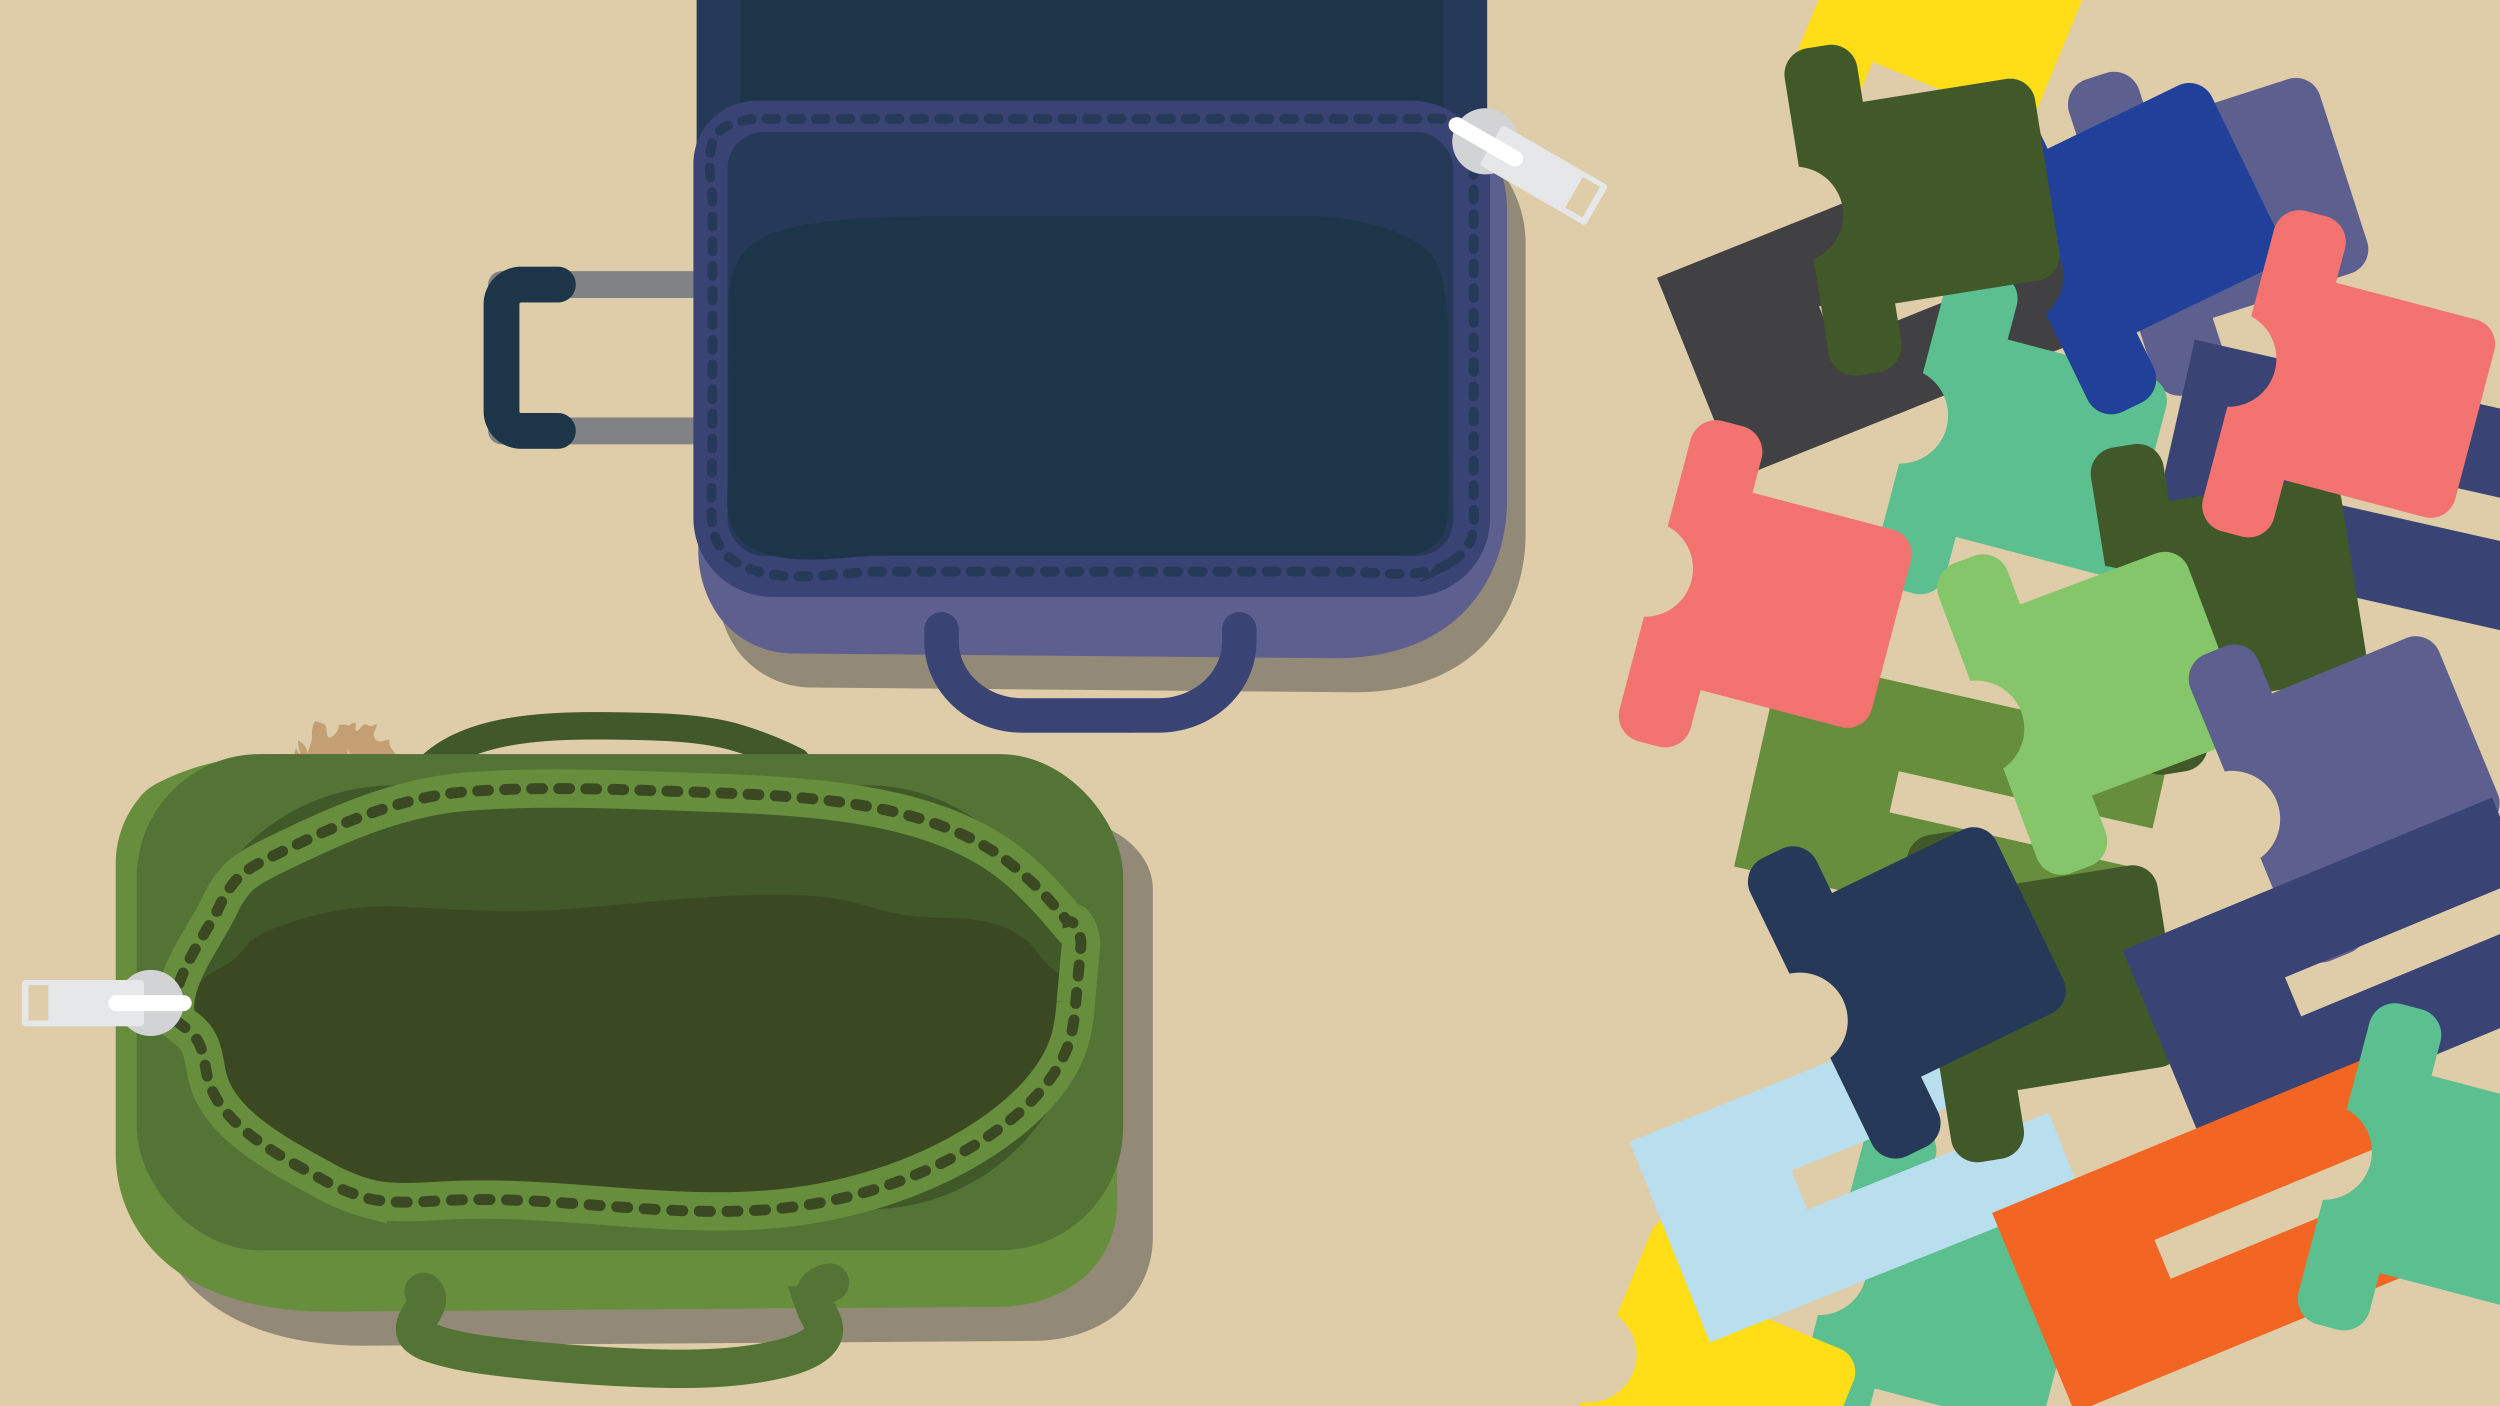 <svg preserveAspectRatio="none" id="ba83d95b-85a1-4f32-a450-6e5025f81155" data-name="Layer 1" xmlns="http://www.w3.org/2000/svg" xmlns:xlink="http://www.w3.org/1999/xlink" viewBox="0 0 530.043 298.149"><rect x="0" y="0" width="530.043" height="298.149" fill="#808080" stroke="none"/><defs><style>.a7e22af4-ccee-4b69-9863-d2e8f6b7bb3e,.aa09240c-b337-42e3-b614-13929a1484df,.ae12e41c-7b70-426e-a2f9-348025c00c42,.b85dfc0e-8a72-4c58-9271-95b1b7e4c9a9,.b90dbdc7-ed90-4455-88ac-13b5bed6584d,.beb9ccd6-4db5-401e-b828-9f155d3335a2,.e1fe3df4-1eb3-4565-b8d0-0aa7bbffadaf,.eaedfe8a-b4c8-46b8-910b-0bb87baee733,.ef325463-37d1-402f-b356-dce6e19d8637,.f5fb5c71-4e1f-437d-ae2f-297c7eee3df5,.fbefa9f8-8d2e-42f9-a593-d13906814b3f{fill:none;}.bc0e1ccb-54b5-4519-84f1-21f2f43ab437{clip-path:url(#a85fbd67-6d79-4b27-bdd7-235fd926e8ad);}.aa0ad25d-046a-4a76-a816-8e806506c050{fill:#decda8;}.b450485f-6228-4861-a613-fc25e8965fce{fill:#c59f74;}.a78d79db-a739-48c6-9701-a85b408e33b8{fill:#ddc09b;}.a0cce3ce-60e6-4390-a3db-79f70c78be3b,.b009493a-8e3d-4083-abbb-8e8c8ef4f193{fill:#1d3549;}.ae12e41c-7b70-426e-a2f9-348025c00c42,.b009493a-8e3d-4083-abbb-8e8c8ef4f193{stroke:#273958;}.a7e22af4-ccee-4b69-9863-d2e8f6b7bb3e,.ae12e41c-7b70-426e-a2f9-348025c00c42,.b009493a-8e3d-4083-abbb-8e8c8ef4f193,.b85dfc0e-8a72-4c58-9271-95b1b7e4c9a9,.b90dbdc7-ed90-4455-88ac-13b5bed6584d,.beb9ccd6-4db5-401e-b828-9f155d3335a2,.e1fe3df4-1eb3-4565-b8d0-0aa7bbffadaf,.eaedfe8a-b4c8-46b8-910b-0bb87baee733,.ef325463-37d1-402f-b356-dce6e19d8637,.f5fb5c71-4e1f-437d-ae2f-297c7eee3df5,.fbefa9f8-8d2e-42f9-a593-d13906814b3f{stroke-linecap:round;}.b009493a-8e3d-4083-abbb-8e8c8ef4f193,.b85dfc0e-8a72-4c58-9271-95b1b7e4c9a9,.b90dbdc7-ed90-4455-88ac-13b5bed6584d,.beb9ccd6-4db5-401e-b828-9f155d3335a2,.ef325463-37d1-402f-b356-dce6e19d8637{stroke-linejoin:round;}.b009493a-8e3d-4083-abbb-8e8c8ef4f193{stroke-width:9.23px;}.b70515b7-bbc0-4903-91df-4ebd5dfeb327,.b7d7f70c-bc8e-4780-9b65-1658545c9b06{fill:#414042;}.b7d7f70c-bc8e-4780-9b65-1658545c9b06{opacity:0.48;}.ef325463-37d1-402f-b356-dce6e19d8637{stroke:#808285;stroke-width:5.691px;}.e8d18c53-72d4-4e59-a734-dee2bc2182f5{fill:#5d5f8f;}.a04ccfc6-cb67-4a69-80ee-8ff2623214de{fill:#394374;}.a3721d7a-cdb5-49cc-9889-ace62209726d{fill:#273958;}.b85dfc0e-8a72-4c58-9271-95b1b7e4c9a9{stroke:#394374;stroke-width:7.314px;}.beb9ccd6-4db5-401e-b828-9f155d3335a2{stroke:#1d3549;stroke-width:7.588px;}.a7e22af4-ccee-4b69-9863-d2e8f6b7bb3e,.ae12e41c-7b70-426e-a2f9-348025c00c42,.e1fe3df4-1eb3-4565-b8d0-0aa7bbffadaf,.eaedfe8a-b4c8-46b8-910b-0bb87baee733,.f5fb5c71-4e1f-437d-ae2f-297c7eee3df5,.fbefa9f8-8d2e-42f9-a593-d13906814b3f{stroke-miterlimit:10;}.ae12e41c-7b70-426e-a2f9-348025c00c42{stroke-width:2.09px;stroke-dasharray:2.09 3.135;}.aee2a227-3154-46ad-8a8a-11030fa78b74{fill:#d1d3d4;}.a5551ff1-ac22-478e-84bd-27ab953d20dc{fill:#e6e7e8;}.b55c6408-1ff7-46fc-8827-d07100a3ad05{fill:#fff;}.b90dbdc7-ed90-4455-88ac-13b5bed6584d{stroke:#415829;stroke-width:5.813px;}.e427bb2c-407f-42c9-8e70-4637dc650a73{fill:#678e3d;}.a9561aef-2452-4486-9125-735f6dda85e3{fill:#537435;}.faad632d-9cac-427f-aa31-a94dfb9f7513{fill:#415829;}.f290e117-84f5-4df6-a7ff-c4369cfa857a{fill:#3b4923;}.fbefa9f8-8d2e-42f9-a593-d13906814b3f{stroke:#537435;}.e1fe3df4-1eb3-4565-b8d0-0aa7bbffadaf,.fbefa9f8-8d2e-42f9-a593-d13906814b3f{stroke-width:8.138px;}.e1fe3df4-1eb3-4565-b8d0-0aa7bbffadaf{stroke:#678e3d;}.a7e22af4-ccee-4b69-9863-d2e8f6b7bb3e,.eaedfe8a-b4c8-46b8-910b-0bb87baee733,.f5fb5c71-4e1f-437d-ae2f-297c7eee3df5{stroke:#3b4923;stroke-width:2.325px;}.f5fb5c71-4e1f-437d-ae2f-297c7eee3df5{stroke-dasharray:2.295 3.442;}.eaedfe8a-b4c8-46b8-910b-0bb87baee733{stroke-dasharray:2.34 3.51;}.ba759f64-04b7-41ed-84b9-cf60eae05bf7{fill:#5bbf90;}.a0e22e3c-1a36-42d0-8908-f23da11f1f20{fill:#21409a;}.ff284b58-be41-4494-8b9f-39220c4e4b06{fill:#ffde17;}.ae9bb7fe-6942-4724-a1df-ef82475fc659{fill:#b9deee;}.a1d48217-190e-40b4-a67a-f5e737c1c1e5{fill:#f37371;}.a89c9362-5e11-4987-ae08-813f11cc4431{fill:#86c66b;}.e9e88e3f-e190-4807-b53f-e447d2f473af{fill:#f26522;}</style><clipPath id="a85fbd67-6d79-4b27-bdd7-235fd926e8ad"><rect class="aa09240c-b337-42e3-b614-13929a1484df" width="530.043" height="298.149"/></clipPath></defs><title>Artboard 175</title><g class="bc0e1ccb-54b5-4519-84f1-21f2f43ab437"><g class="bc0e1ccb-54b5-4519-84f1-21f2f43ab437"><rect class="aa0ad25d-046a-4a76-a816-8e806506c050" x="115.947" y="-115.947" width="298.149" height="530.043" transform="translate(115.947 414.096) rotate(-90)"/><path class="b450485f-6228-4861-a613-fc25e8965fce" d="M85.456,162.207a.812.812,0,0,1-.836-.483,6.404,6.404,0,0,1-.315-.99,7.622,7.622,0,0,0-1.178-1.851,2.514,2.514,0,0,1-.562-2.054c-.973.034-2.054.712-2.825.119a1.676,1.676,0,0,1-.367-1.804,6.178,6.178,0,0,0,.537-1.686,6.833,6.833,0,0,1-1.122.478c-.562.07-1.034-.481-1.524-.38a.812.812,0,0,0-.393.273l-.912.956a.529.529,0,0,1-.226.164c-.312.086-.466-.388-.379-.7s.238-.694.005-.919c-.272-.262-.705.011-.997.25s-.823.396-.968.047l-1.28.035a.361.361,0,0,0-.232.061.385.385,0,0,0-.092.258,3.042,3.042,0,0,1-1.499,2.263.619.619,0,0,1-.651.063.646.646,0,0,1-.19-.297c-.216-.546-.196-1.92-.524-2.313-.35-.419-1.577-.585-2.115-.828a5.565,5.565,0,0,0-.644,3.4c.013,1.201-.953,2.7-.882,3.715a3.625,3.625,0,0,0-2.081-2.988,7.384,7.384,0,0,0,.697,3.226,3.093,3.093,0,0,1-1.1-1.665,4.812,4.812,0,0,0-.364,2.982,1.531,1.531,0,0,1,.052.605.434.434,0,0,1-.417.371,2.439,2.439,0,0,1-1.484,1.719c.029.447.712.356,1.114.159,1.067-.522,2.503-.714,3.322.146a23.934,23.934,0,0,1,2.724-2.249l-.467.261c3.359,1.78,7.138,3.382,10.858,2.605a2.189,2.189,0,0,0-.821-2.731,3.371,3.371,0,0,0,4.18.679l-.278-.473c.105-.615.989-.686,1.558-.431A5.943,5.943,0,0,0,85.456,162.207Z"/><path class="a78d79db-a739-48c6-9701-a85b408e33b8" d="M72.424,165.303a12.681,12.681,0,0,0,1.127-7.374,10.423,10.423,0,0,0,.768,2.282,1.586,1.586,0,0,0,.604.767c.706.384,1.49-.332,1.976-.973l.088,2.646a7.234,7.234,0,0,0,4.363-1.205,8.051,8.051,0,0,1-5.661,5.177.731.731,0,0,0-.083-1.123,1.142,1.142,0,0,0-.554-.14,10.205,10.205,0,0,0-2.628.499,2.853,2.853,0,0,1-2.549-.408c-1.125-1.032-.5-3.061-1.452-4.254a3.015,3.015,0,0,0-2.306-.936c-.856-.027-1.715.118-2.567.037.151.607.964.859,1.128,1.462.193.71-.653,1.291-1.388,1.33a8.245,8.245,0,0,0-2.195.039,6.446,6.446,0,0,0,3.333,1.343,2.957,2.957,0,0,1,1.434.334c.408.284.551.992.125,1.248"/><path class="b450485f-6228-4861-a613-fc25e8965fce" d="M474.739,216.676a.333.333,0,0,1-.343-.198,2.629,2.629,0,0,1-.129-.406,3.129,3.129,0,0,0-.484-.76,1.032,1.032,0,0,1-.231-.843c-.399.014-.843.292-1.16.049a.688.688,0,0,1-.15-.74,2.536,2.536,0,0,0,.221-.692,2.804,2.804,0,0,1-.46.196c-.231.029-.424-.197-.626-.156a.333.333,0,0,0-.161.112l-.374.392a.217.217,0,0,1-.093.067c-.128.035-.191-.159-.155-.287s.098-.285.002-.377c-.112-.108-.289.005-.409.103s-.338.162-.397.019l-.525.014a.148.148,0,0,0-.095.025.158.158,0,0,0-.038.106,1.249,1.249,0,0,1-.615.929.254.254,0,0,1-.267.026.265.265,0,0,1-.078-.122c-.089-.224-.08-.788-.215-.949-.144-.172-.647-.24-.868-.34a2.284,2.284,0,0,0-.264,1.396c.005.493-.391,1.108-.362,1.525a1.488,1.488,0,0,0-.854-1.226,3.031,3.031,0,0,0,.286,1.324,1.27,1.27,0,0,1-.451-.683,1.975,1.975,0,0,0-.149,1.224.628.628,0,0,1,.021.249.178.178,0,0,1-.171.152,1.001,1.001,0,0,1-.609.706c.012.183.292.146.457.065a1.193,1.193,0,0,1,1.364.06,9.823,9.823,0,0,1,1.118-.923l-.192.107a6.832,6.832,0,0,0,4.457,1.069.899.899,0,0,0-.337-1.121,1.384,1.384,0,0,0,1.716.279l-.114-.194c.043-.252.406-.282.64-.177A2.439,2.439,0,0,0,474.739,216.676Z"/><path class="a78d79db-a739-48c6-9701-a85b408e33b8" d="M469.39,217.947a5.205,5.205,0,0,0,.462-3.027,4.279,4.279,0,0,0,.315.937.651.651,0,0,0,.248.315c.29.158.612-.136.811-.399l.036,1.086a2.969,2.969,0,0,0,1.791-.495,3.305,3.305,0,0,1-2.324,2.125.3.3,0,0,0-.034-.461.469.469,0,0,0-.227-.058,4.189,4.189,0,0,0-1.079.205,1.171,1.171,0,0,1-1.046-.168c-.462-.424-.205-1.257-.596-1.746a1.238,1.238,0,0,0-.947-.384c-.351-.011-.704.049-1.054.015.062.249.396.352.463.6.079.292-.268.53-.57.546a3.384,3.384,0,0,0-.901.016,2.646,2.646,0,0,0,1.368.551,1.214,1.214,0,0,1,.589.137c.167.116.226.407.051.512"/><path class="b450485f-6228-4861-a613-fc25e8965fce" d="M420.652,78.43l2.92-.91a.755.755,0,0,0,.618.759,1.971,1.971,0,0,0,1.052-.128,12.473,12.473,0,0,0,2.907-1.399c.339.892,1.618.801,2.538.545L434.467,76.242a3.773,3.773,0,0,0-.999,3.59,13.478,13.478,0,0,0-7.126,1.009,2.757,2.757,0,0,0-1.502,1.209c-.571,1.233.629,2.517,1.702,3.349a9.75,9.75,0,0,1-2.429,1.284,1.663,1.663,0,0,1-.988.122c-.818-.226-.876-1.45-.362-2.125a12.985,12.985,0,0,1,1.98-1.584c-.766-1.171-2.442-1.217-3.833-1.063-1.763.195-3.53,4.778-5.207,2.174-1.171-1.817,1.486-5.503,2.68-6.59C418.63,78.802,419.703,78.726,420.652,78.43Z"/><path class="a78d79db-a739-48c6-9701-a85b408e33b8" d="M422.429,84.055c.223.069.319-.266.35-.497a2.822,2.822,0,0,1,1.501-1.769A31.188,31.188,0,0,1,428.134,79.697a8.523,8.523,0,0,0-4.127,1.689c-.418.321-.842.78-.747,1.298.052.286.259.528.297.816.074.563-.56,1.012-1.126.972a2.912,2.912,0,0,1-1.5-.751.528.528,0,0,1-.179.787.797.797,0,0,1-.866-.163,1.711,1.711,0,0,1-.449-.809,4.222,4.222,0,0,1,.06-2.547,4.951,4.951,0,0,1-1.603,5.17.283.283,0,0,1,.257-.329,9.194,9.194,0,0,0-.528-3.992,5.535,5.535,0,0,0,1.647,1.316.486.486,0,0,0,.413.069c.152-.07.193-.264.214-.43l.159-1.244,1.085,1.074a.268.268,0,0,0,.476-.026l2.327-2.696c-.412,1.787-2.513,3.047-2.327,4.872,1.702-1.909,3.501-3.885,5.896-4.782a11.24,11.24,0,0,0-.353,1.465.87.87,0,0,0,.012.479.908.908,0,0,0,.412.384l1.569.935a10.555,10.555,0,0,0-2.458-.183.912.912,0,0,0-.621.192.79.79,0,0,0-.071.835,2.8,2.8,0,0,1,.286.835l-1.98.202a.842.842,0,0,0-.613.24c-.137.18-.004.526.216.472"/><path class="a78d79db-a739-48c6-9701-a85b408e33b8" d="M299.864,92.569a16.829,16.829,0,0,1,2.603-5.727,1.767,1.767,0,0,0,.825,2.319,1.544,1.544,0,0,0,2.06-1.17c0,2.633,1.978,5.208,1.148,7.708a9.849,9.849,0,0,0,4.18-2.618,9.598,9.598,0,0,0,.51,1.878"/><path class="a78d79db-a739-48c6-9701-a85b408e33b8" d="M156.283,269.147a5.39,5.39,0,0,1-3.843-3.02c.796-.657,1.97-.516,2.938-.876s1.555-1.959.578-2.292a6.623,6.623,0,0,0,3.762,1.266,2.858,2.858,0,0,0,2.229,3.832"/><rect class="b009493a-8e3d-4083-abbb-8e8c8ef4f193" x="152.31" y="-27.451" width="158.382" height="60.128" transform="translate(463.002 5.226) rotate(-180)"/><path class="b7d7f70c-bc8e-4780-9b65-1658545c9b06" d="M156.401,137.973a19.717,19.717,0,0,0,15.889,7.791l114.67,1.012c27.443,0,36.49-18.46,36.49-33.439l0-61.668a25.34,25.34,0,0,0-3.799-13.432,9.699,9.699,0,0,0-2.953-3.243,40.389,40.389,0,0,0-24.291-6.283L168.16,34.693c-9.022.289-16.173,7.072-16.173,15.341v73.834a24.053,24.053,0,0,0,4.271,13.905Q156.329,137.873,156.401,137.973Z"/><polyline class="ef325463-37d1-402f-b356-dce6e19d8637" points="156.632 60.336 106.331 60.336 106.331 91.358 156.632 91.358"/><path class="e8d18c53-72d4-4e59-a734-dee2bc2182f5" d="M152.472,130.755a19.717,19.717,0,0,0,15.889,7.791l114.67,1.012c27.443,0,36.49-18.46,36.49-33.439l0-61.668a25.34,25.34,0,0,0-3.799-13.432,9.699,9.699,0,0,0-2.953-3.243,40.389,40.389,0,0,0-24.291-6.283L164.232,27.475c-9.022.289-16.173,7.072-16.173,15.341v73.834a24.053,24.053,0,0,0,4.271,13.905Q152.401,130.655,152.472,130.755Z"/><path class="a04ccfc6-cb67-4a69-80ee-8ff2623214de" d="M163.754,21.354H299.184a16.74,16.74,0,0,1,16.74,16.74v75.047a13.405,13.405,0,0,1-13.405,13.405H163.754A16.74,16.74,0,0,1,147.014,109.806V38.094A16.74,16.74,0,0,1,163.754,21.354Z" transform="translate(462.938 147.899) rotate(-180)"/><rect class="a3721d7a-cdb5-49cc-9889-ace62209726d" x="154.261" y="27.992" width="153.858" height="89.872" rx="7.603" transform="translate(462.38 145.857) rotate(-180)"/><path class="a0cce3ce-60e6-4390-a3db-79f70c78be3b" d="M240.634,45.866H202.914c-10.655,0-20.597-.123-31.062,1.625a36.976,36.976,0,0,0-8.799,2.22c-9.034,3.971-8.605,11.694-8.652,19.088-.036,5.58,0,11.161,0,16.742V99.611c.001,5.938-1.732,12.968,5.044,16.579,8.34,4.446,20.663,1.48,29.92,1.48h89.167c6.296,0,12.604.094,18.9,0,6.988-.104,9.372-3.978,9.573-9.304.276-7.313.001-14.675.001-21.992V69.853a48.15,48.15,0,0,0-.856-8.798,16.141,16.141,0,0,0-1.97-6.144c-1.743-2.7-4.966-4.438-8.231-5.715a50.523,50.523,0,0,0-16.12-3.329Z"/><path class="b85dfc0e-8a72-4c58-9271-95b1b7e4c9a9" d="M262.756,133.423v2.566c0,8.67-7.673,15.699-17.138,15.699H216.762c-9.465,0-17.138-7.029-17.138-15.699v-2.566"/><path class="beb9ccd6-4db5-401e-b828-9f155d3335a2" d="M118.276,60.336h-8.004a4.179,4.179,0,0,0-3.941,4.381V86.977a4.179,4.179,0,0,0,3.941,4.381h8.004"/><path class="ae12e41c-7b70-426e-a2f9-348025c00c42" d="M307.901,119.041c5.467-3.691,4.539-7.665,4.539-13.048V38.559c0-5.688,1.445-12.235-6.687-13.375a35.576,35.576,0,0,0-4.738,0h-139.424a19.391,19.391,0,0,0-5.343.689c-2.535.74-4.747,2.146-5.313,4.624-1.079,4.728.119,8.492.119,13.129V86.262c-0,5.015-.089,10.03-.114,15.045-.033,6.512-1.572,14.11,5.482,18.152a19.655,19.655,0,0,0,5.332,1.94c8.339,1.943,17.288-.228,25.768-.215q6.676.01,13.353,0h83.92c6.134,0,15.29,1.566,20.803-.871A14.796,14.796,0,0,0,307.901,119.041Z"/><circle class="aee2a227-3154-46ad-8a8a-11030fa78b74" cx="314.913" cy="29.961" r="7.013"/><rect class="a5551ff1-ac22-478e-84bd-27ab953d20dc" x="322.419" y="24.217" width="9.818" height="25.907" rx="0.701" transform="translate(523.102 -227.778) rotate(119.983)"/><rect class="b55c6408-1ff7-46fc-8827-d07100a3ad05" x="313.327" y="21.22" width="3.383" height="17.698" rx="1.691" transform="translate(498.488 -227.767) rotate(119.982)"/><rect class="aa0ad25d-046a-4a76-a816-8e806506c050" x="331.798" y="39.716" width="7.508" height="4.208" transform="translate(539.463 -227.928) rotate(119.983)"/><path class="b7d7f70c-bc8e-4780-9b65-1658545c9b06" d="M238.953,276.501c-4.336,4.875-11.785,7.735-19.672,7.791L77.306,285.305c-33.977,0-45.179-18.46-45.179-33.439l0-61.668a21.855,21.855,0,0,1,4.703-13.432,10.874,10.874,0,0,1,3.657-3.243c8.651-4.661,19.388-6.698,30.076-6.283l153.83,5.98c11.17.289,20.024,7.072,20.024,15.341V262.396a20.962,20.962,0,0,1-5.287,13.905Q239.041,276.402,238.953,276.501Z"/><path class="b90dbdc7-ed90-4455-88ac-13b5bed6584d" d="M91.14,162.568c9.006-8.627,26.125-8.875,40.777-8.633,7.858.129,15.91.283,23.208,2.151a76.724,76.724,0,0,1,13.738,5.34"/><path class="e427bb2c-407f-42c9-8e70-4637dc650a73" d="M231.36,269.283c-4.336,4.875-11.785,7.735-19.672,7.791L69.714,278.087c-33.977,0-45.179-18.46-45.179-33.439l0-61.668a21.855,21.855,0,0,1,4.703-13.432,10.874,10.874,0,0,1,3.657-3.243c8.651-4.661,19.388-6.698,30.076-6.283l153.83,5.98c11.17.289,20.024,7.072,20.024,15.341V255.178a20.962,20.962,0,0,1-5.287,13.905Q231.449,269.184,231.36,269.283Z"/><rect class="a9561aef-2452-4486-9125-735f6dda85e3" x="28.989" y="159.882" width="209.13" height="105.191" rx="26.121"/><rect class="faad632d-9cac-427f-aa31-a94dfb9f7513" x="38.651" y="166.521" width="190.494" height="89.872" rx="44.936"/><path class="f290e117-84f5-4df6-a7ff-c4369cfa857a" d="M123.463,192.48c13.703-1.138,27.166-2.851,41.271-2.755a74.13,74.13,0,0,1,13.949,1.065c4.577.914,8.85,2.605,13.51,3.252,9.339,1.295,16.065-.713,23.911,4.225,3.041,1.914,3.717,3.793,5.778,6.054,1.616,1.772,4.817,3.144,6.009,5.072,2.673,4.326-1.752,11.038-4.012,15.003-6.431,11.279-20.948,18.929-35.961,24.074a151.382,151.382,0,0,1-36.046,7.806c-33.364,2.854-75.508-2.994-103.077-17.499a13.605,13.605,0,0,1-3.57-2.407c-4.981-5.267-4.628-12.705-3.924-18.801.276-2.39-.362-6.167.626-8.402,1.251-2.83,5.239-3.698,7.739-5.842,1.356-1.163,2.189-2.618,3.523-3.795a20.026,20.026,0,0,1,6.711-3.358,64.737,64.737,0,0,1,26.975-3.883c10.187.558,20.444,1.323,30.657.639Q120.508,192.729,123.463,192.48Z"/><path class="fbefa9f8-8d2e-42f9-a593-d13906814b3f" d="M89.799,273.889c2.824,2.693-3.746,6.492-1.208,9.299a7.301,7.301,0,0,0,2.971,1.601c4.938,1.703,10.52,2.471,16.046,3.098,9.11,1.034,18.311,1.742,27.546,2.12,10.35.423,21.034.399,30.702-1.996,4.027-.998,8.242-2.785,8.776-5.519.379-1.941-1.226-3.789-1.898-5.697a3.617,3.617,0,0,1,3.23-4.843"/><path class="e1fe3df4-1eb3-4565-b8d0-0aa7bbffadaf" d="M37.073,212.958c.405-6.904,6.229-14.321,9.424-20.755a21.014,21.014,0,0,1,4.042-6.145c2.052-1.978,4.913-3.394,7.726-4.766,12.684-6.187,26.136-12.394,41.256-13.493,16.429-1.194,33.044-.367,49.491.196,22.286.763,46.6,2.129,62.918,13.384,5.832,4.023,10.191,9.051,14.485,14.021,1.83-.418,2.894,3.487,2.767,4.901l-1.108,12.318a43.558,43.558,0,0,1-1.05,7.171c-2.147,8.218-9.05,15.411-17.402,21.058-12.455,8.421-28.487,13.902-45.227,15.463-22.901,2.135-46.038-2.9-69.075-1.829-5.829.271-11.839.917-17.394-.417a42.385,42.385,0,0,1-10.123-4.315c-10.203-5.468-21.168-11.778-23.687-20.91-.918-3.328-.716-7.023-3.438-9.759-1.247-1.254-3.021-2.193-4.162-3.501S35.423,213.923,37.073,212.958Z"/><path class="a7e22af4-ccee-4b69-9863-d2e8f6b7bb3e" d="M36.107,213.611a6.322,6.322,0,0,1,.966-.654q.034-.576.116-1.156"/><path class="f5fb5c71-4e1f-437d-ae2f-297c7eee3df5" d="M38.002,208.461c1.853-5.542,5.986-11.203,8.496-16.257a21.012,21.012,0,0,1,4.042-6.145c2.052-1.978,4.912-3.394,7.726-4.766C70.949,175.105,84.401,168.898,99.521,167.799c16.429-1.194,33.044-.367,49.491.196,22.286.763,46.6,2.129,62.918,13.384a68.633,68.633,0,0,1,12.594,11.842"/><path class="a7e22af4-ccee-4b69-9863-d2e8f6b7bb3e" d="M225.656,194.522q.38.439.76.879a1.258,1.258,0,0,1,1.087.275"/><path class="eaedfe8a-b4c8-46b8-910b-0bb87baee733" d="M229.039,198.772a5.605,5.605,0,0,1,.144,1.53q-.554,6.159-1.108,12.318a43.584,43.584,0,0,1-1.05,7.171c-2.147,8.218-9.051,15.411-17.402,21.058-12.455,8.421-28.487,13.903-45.227,15.463-22.901,2.135-46.038-2.9-69.075-1.83-5.829.271-11.839.917-17.394-.417a42.384,42.384,0,0,1-10.123-4.315c-10.203-5.468-21.168-11.778-23.687-20.91-.918-3.328-.716-7.023-3.438-9.759-1.247-1.254-3.021-2.193-4.161-3.501-.141-.161-.263-.308-.367-.443"/><circle class="aee2a227-3154-46ad-8a8a-11030fa78b74" cx="31.947" cy="212.643" r="7.013"/><rect class="a5551ff1-ac22-478e-84bd-27ab953d20dc" x="12.682" y="199.731" width="9.818" height="25.907" rx="0.701" transform="translate(230.275 195.093) rotate(90)"/><rect class="b55c6408-1ff7-46fc-8827-d07100a3ad05" x="30.111" y="203.835" width="3.383" height="17.698" rx="1.691" transform="translate(244.487 180.882) rotate(90)"/><rect class="aa0ad25d-046a-4a76-a816-8e806506c050" x="4.39" y="210.498" width="7.508" height="4.208" transform="translate(220.746 204.458) rotate(90)"/><polygon class="b70515b7-bbc0-4903-91df-4ebd5dfeb327" points="358.19 76.01 361.521 84.312 368.389 101.427 395.876 90.399 447.058 69.862 440.191 52.747 389.009 73.283 385.678 64.981 436.86 44.445 429.993 27.33 378.81 47.866 351.323 58.895 358.19 76.01"/><path class="e8d18c53-72d4-4e59-a734-dee2bc2182f5" d="M438.724,23.884l3.948,12.236.19.59,1.68,5.208A10.2,10.2,0,0,1,450.628,60.783l2.027,6.284c.041.128.108.239.158.361a3.193,3.193,0,0,0,.083.385l3.939,12.21a5.607,5.607,0,0,0,7.058,3.615l4.149-1.339a5.607,5.607,0,0,0,3.615-7.058l-2.528-7.836L498.392,57.965a5.38,5.38,0,0,0,3.468-6.772l-9.983-30.947a5.38,5.38,0,0,0-6.772-3.468L455.842,26.219l-2.296-7.116a5.607,5.607,0,0,0-7.058-3.615l-4.149,1.339A5.607,5.607,0,0,0,438.724,23.884Z"/><path class="ba759f64-04b7-41ed-84b9-cf60eae05bf7" d="M412.509,60.791l-3.271,12.434-.158.6-1.392,5.292a10.2,10.2,0,0,1-5.043,19.17l-1.68,6.386c-.034.13-.037.259-.061.389a3.192,3.192,0,0,0-.138.369l-3.264,12.408a5.607,5.607,0,0,0,3.996,6.849l4.216,1.109a5.607,5.607,0,0,0,6.849-3.996l2.095-7.963,29.736,7.822a5.38,5.38,0,0,0,6.571-3.834l8.272-31.447a5.38,5.38,0,0,0-3.834-6.571l-29.736-7.822,1.902-7.232a5.607,5.607,0,0,0-3.996-6.849l-4.216-1.109A5.607,5.607,0,0,0,412.509,60.791Z"/><path class="ba759f64-04b7-41ed-84b9-cf60eae05bf7" d="M395.303,241.325l-3.271,12.434-.158.6-1.392,5.292a10.2,10.2,0,0,1-5.043,19.17l-1.68,6.386c-.034.13-.037.259-.061.389a3.192,3.192,0,0,0-.138.369l-3.264,12.408a5.607,5.607,0,0,0,3.996,6.849l4.216,1.109a5.607,5.607,0,0,0,6.849-3.996l2.095-7.963,29.736,7.822a5.38,5.38,0,0,0,6.571-3.834l8.272-31.447a5.38,5.38,0,0,0-3.834-6.571l-29.736-7.822,1.902-7.232a5.607,5.607,0,0,0-3.996-6.849l-4.216-1.109A5.607,5.607,0,0,0,395.303,241.325Z"/><path class="a0e22e3c-1a36-42d0-8908-f23da11f1f20" d="M416.866,31.588l5.603,11.573.27.558,2.384,4.925a10.2,10.2,0,0,1,8.637,17.841l2.877,5.943c.059.121.14.221.206.336a3.193,3.193,0,0,0,.135.37l5.59,11.548a5.607,5.607,0,0,0,7.49,2.604l3.924-1.9A5.607,5.607,0,0,0,456.588,77.895l-3.588-7.411,27.675-13.398a5.38,5.38,0,0,0,2.498-7.186L469.004,20.631a5.38,5.38,0,0,0-7.186-2.498l-27.675,13.398-3.258-6.73a5.607,5.607,0,0,0-7.49-2.604l-3.924,1.9A5.607,5.607,0,0,0,416.866,31.588Z"/><path class="ff284b58-be41-4494-8b9f-39220c4e4b06" d="M401.895-39.769l-4.888,11.892-.236.574-2.08,5.061a10.208,10.208,0,0,1,3.435,12.127,10.208,10.208,0,0,1-10.97,6.206l-2.51,6.107c-.051.124-.071.252-.112.378a3.192,3.192,0,0,0-.186.348L379.47,14.791a5.607,5.607,0,0,0,3.055,7.318l4.033,1.657a5.607,5.607,0,0,0,7.318-3.055l3.13-7.616,28.439,11.689a5.38,5.38,0,0,0,7.021-2.931L444.827-8.222a5.38,5.38,0,0,0-2.931-7.021L413.457-26.932l2.843-6.916a5.607,5.607,0,0,0-3.055-7.318l-4.033-1.657A5.607,5.607,0,0,0,401.895-39.769Z"/><path class="ff284b58-be41-4494-8b9f-39220c4e4b06" d="M350.002,261.372l-4.888,11.892-.236.574-2.08,5.061a10.2,10.2,0,0,1-7.535,18.334l-2.51,6.107c-.051.124-.071.252-.112.378a3.194,3.194,0,0,0-.186.348l-4.877,11.866a5.607,5.607,0,0,0,3.055,7.318l4.033,1.657a5.607,5.607,0,0,0,7.318-3.055l3.13-7.616,28.439,11.689a5.38,5.38,0,0,0,7.021-2.931l12.361-30.076a5.38,5.38,0,0,0-2.931-7.021l-28.439-11.689,2.843-6.916a5.607,5.607,0,0,0-3.055-7.318l-4.033-1.657A5.607,5.607,0,0,0,350.002,261.372Z"/><polygon class="a04ccfc6-cb67-4a69-80ee-8ff2623214de" points="461.261 90.011 459.292 98.737 455.233 116.726 484.124 123.244 537.921 135.382 541.98 117.393 488.183 105.255 490.152 96.529 543.948 108.667 548.007 90.678 494.21 78.54 465.32 72.022 461.261 90.011"/><polygon class="ae9bb7fe-6942-4724-a1df-ef82475fc659" points="352.34 259.194 355.671 267.496 362.538 284.611 390.025 273.583 441.208 253.046 434.34 235.931 383.158 256.467 379.827 248.165 431.009 227.629 424.142 210.514 372.96 231.05 345.472 242.079 352.34 259.194"/><polygon class="e427bb2c-407f-42c9-8e70-4637dc650a73" points="373.688 156.999 371.719 165.724 367.661 183.714 396.551 190.232 450.348 202.37 454.407 184.38 400.61 172.243 402.579 163.517 456.376 175.654 460.434 157.665 406.638 145.528 377.747 139.009 373.688 156.999"/><path class="faad632d-9cac-427f-aa31-a94dfb9f7513" d="M443.338,101.305l2.029,12.696.098.612.863,5.404a10.2,10.2,0,0,1,3.128,19.573l1.042,6.52c.021.133.07.252.101.381a3.193,3.193,0,0,0,.023.393l2.024,12.669a5.607,5.607,0,0,0,6.422,4.652l4.305-.688a5.607,5.607,0,0,0,4.652-6.422l-1.299-8.131,30.363-4.852a5.38,5.38,0,0,0,4.463-6.161L496.421,105.843a5.38,5.38,0,0,0-6.161-4.464l-30.363,4.852-1.18-7.384a5.607,5.607,0,0,0-6.422-4.652l-4.305.688A5.607,5.607,0,0,0,443.338,101.305Z"/><path class="faad632d-9cac-427f-aa31-a94dfb9f7513" d="M378.403,16.668l2.029,12.696.098.612.863,5.404a10.2,10.2,0,0,1,3.128,19.573l1.042,6.52c.021.133.07.252.101.381a3.193,3.193,0,0,0,.023.393l2.024,12.669A5.607,5.607,0,0,0,394.133,79.57l4.305-.688a5.607,5.607,0,0,0,4.652-6.422l-1.299-8.131,30.363-4.852a5.38,5.38,0,0,0,4.463-6.161l-5.131-32.11a5.38,5.38,0,0,0-6.161-4.464l-30.363,4.852L393.782,14.211a5.607,5.607,0,0,0-6.422-4.652l-4.305.688A5.607,5.607,0,0,0,378.403,16.668Z"/><path class="faad632d-9cac-427f-aa31-a94dfb9f7513" d="M404.364,183.456l2.029,12.696.098.612.863,5.404a10.2,10.2,0,0,1,3.128,19.573l1.042,6.52c.021.133.07.252.101.381a3.193,3.193,0,0,0,.023.393l2.024,12.669a5.607,5.607,0,0,0,6.422,4.652l4.305-.688a5.607,5.607,0,0,0,4.652-6.422L427.752,231.117l30.363-4.852a5.38,5.38,0,0,0,4.463-6.161L457.447,187.994a5.38,5.38,0,0,0-6.161-4.464L420.923,188.382l-1.18-7.384a5.607,5.607,0,0,0-6.422-4.652l-4.305.688A5.607,5.607,0,0,0,404.364,183.456Z"/><path class="a1d48217-190e-40b4-a67a-f5e737c1c1e5" d="M482.106,48.747,478.835,61.181l-.158.6-1.392,5.292a10.2,10.2,0,0,1-5.043,19.17l-1.68,6.386c-.034.13-.037.259-.061.389a3.194,3.194,0,0,0-.138.369l-3.264,12.408a5.607,5.607,0,0,0,3.996,6.849l4.216,1.109a5.607,5.607,0,0,0,6.849-3.996l2.095-7.963,29.736,7.822a5.38,5.38,0,0,0,6.571-3.834l8.272-31.447a5.38,5.38,0,0,0-3.834-6.571l-29.736-7.822,1.902-7.232a5.607,5.607,0,0,0-3.996-6.849L488.955,44.75A5.607,5.607,0,0,0,482.106,48.747Z"/><path class="a89c9362-5e11-4987-ae08-813f11cc4431" d="M411.096,126.631l4.521,12.036.218.581,1.924,5.123A10.2,10.2,0,0,1,424.73,162.926l2.322,6.181c.047.126.119.233.175.353a3.192,3.192,0,0,0,.101.381l4.511,12.01a5.607,5.607,0,0,0,7.221,3.278l4.081-1.533a5.607,5.607,0,0,0,3.278-7.221l-2.895-7.708,28.784-10.812a5.38,5.38,0,0,0,3.144-6.928l-11.434-30.44a5.38,5.38,0,0,0-6.928-3.145l-28.784,10.812-2.629-7a5.607,5.607,0,0,0-7.221-3.278l-4.081,1.533A5.607,5.607,0,0,0,411.096,126.631Z"/><path class="e8d18c53-72d4-4e59-a734-dee2bc2182f5" d="M464.464,146.044l4.9,11.887.236.573,2.085,5.059a10.2,10.2,0,0,1,7.554,18.326l2.516,6.105c.051.124.127.229.186.347a3.194,3.194,0,0,0,.113.378l4.889,11.862a5.607,5.607,0,0,0,7.321,3.048l4.031-1.661a5.607,5.607,0,0,0,3.047-7.321l-3.138-7.613,28.428-11.717a5.38,5.38,0,0,0,2.924-7.024L517.164,138.229a5.38,5.38,0,0,0-7.024-2.924l-28.428,11.717-2.85-6.913a5.607,5.607,0,0,0-7.321-3.047l-4.031,1.661A5.607,5.607,0,0,0,464.464,146.044Z"/><path class="a1d48217-190e-40b4-a67a-f5e737c1c1e5" d="M358.41,93.265,355.139,105.699l-.158.6-1.392,5.292a10.2,10.2,0,0,1-5.043,19.17l-1.68,6.386c-.034.13-.037.259-.061.389a3.192,3.192,0,0,0-.138.369l-3.264,12.408a5.607,5.607,0,0,0,3.996,6.849l4.216,1.109a5.607,5.607,0,0,0,6.849-3.996l2.095-7.963,29.736,7.822a5.38,5.38,0,0,0,6.571-3.834l8.272-31.447a5.38,5.38,0,0,0-3.834-6.571l-29.736-7.822L373.472,97.227a5.607,5.607,0,0,0-3.996-6.849l-4.216-1.109A5.607,5.607,0,0,0,358.41,93.265Z"/><polygon class="a04ccfc6-cb67-4a69-80ee-8ff2623214de" points="457.093 218.546 460.515 226.811 467.568 243.85 494.933 232.522 545.889 211.428 538.835 194.389 487.88 215.483 484.458 207.218 535.414 186.124 528.36 169.085 477.405 190.178 450.04 201.507 457.093 218.546"/><polygon class="e9e88e3f-e190-4807-b53f-e447d2f473af" points="429.415 274.205 432.837 282.47 439.89 299.51 467.255 288.181 518.211 267.088 511.157 250.049 460.202 271.142 456.78 262.877 507.736 241.784 500.682 224.744 449.727 245.838 422.362 257.166 429.415 274.205"/><path class="ba759f64-04b7-41ed-84b9-cf60eae05bf7" d="M502.353,216.882l-3.271,12.434-.158.6-1.392,5.292a10.2,10.2,0,0,1-5.043,19.17l-1.68,6.386c-.034.13-.037.259-.061.389a3.192,3.192,0,0,0-.138.369l-3.264,12.408a5.607,5.607,0,0,0,3.996,6.849l4.216,1.109a5.607,5.607,0,0,0,6.849-3.996l2.095-7.963,29.736,7.822a5.38,5.38,0,0,0,6.571-3.834l8.272-31.447a5.38,5.38,0,0,0-3.834-6.571l-29.736-7.822,1.902-7.232a5.607,5.607,0,0,0-3.996-6.849l-4.216-1.109A5.607,5.607,0,0,0,502.353,216.882Z"/><path class="a3721d7a-cdb5-49cc-9889-ace62209726d" d="M371.151,189.381l5.603,11.573.27.558,2.384,4.925a10.2,10.2,0,0,1,8.637,17.841l2.877,5.943c.059.121.14.221.206.336a3.192,3.192,0,0,0,.135.37l5.59,11.548a5.607,5.607,0,0,0,7.49,2.604l3.924-1.9a5.607,5.607,0,0,0,2.604-7.49l-3.588-7.411,27.675-13.398a5.38,5.38,0,0,0,2.498-7.186l-14.169-29.268a5.38,5.38,0,0,0-7.186-2.498l-27.675,13.398-3.258-6.73a5.607,5.607,0,0,0-7.49-2.604l-3.924,1.9A5.607,5.607,0,0,0,371.151,189.381Z"/></g></g></svg>
